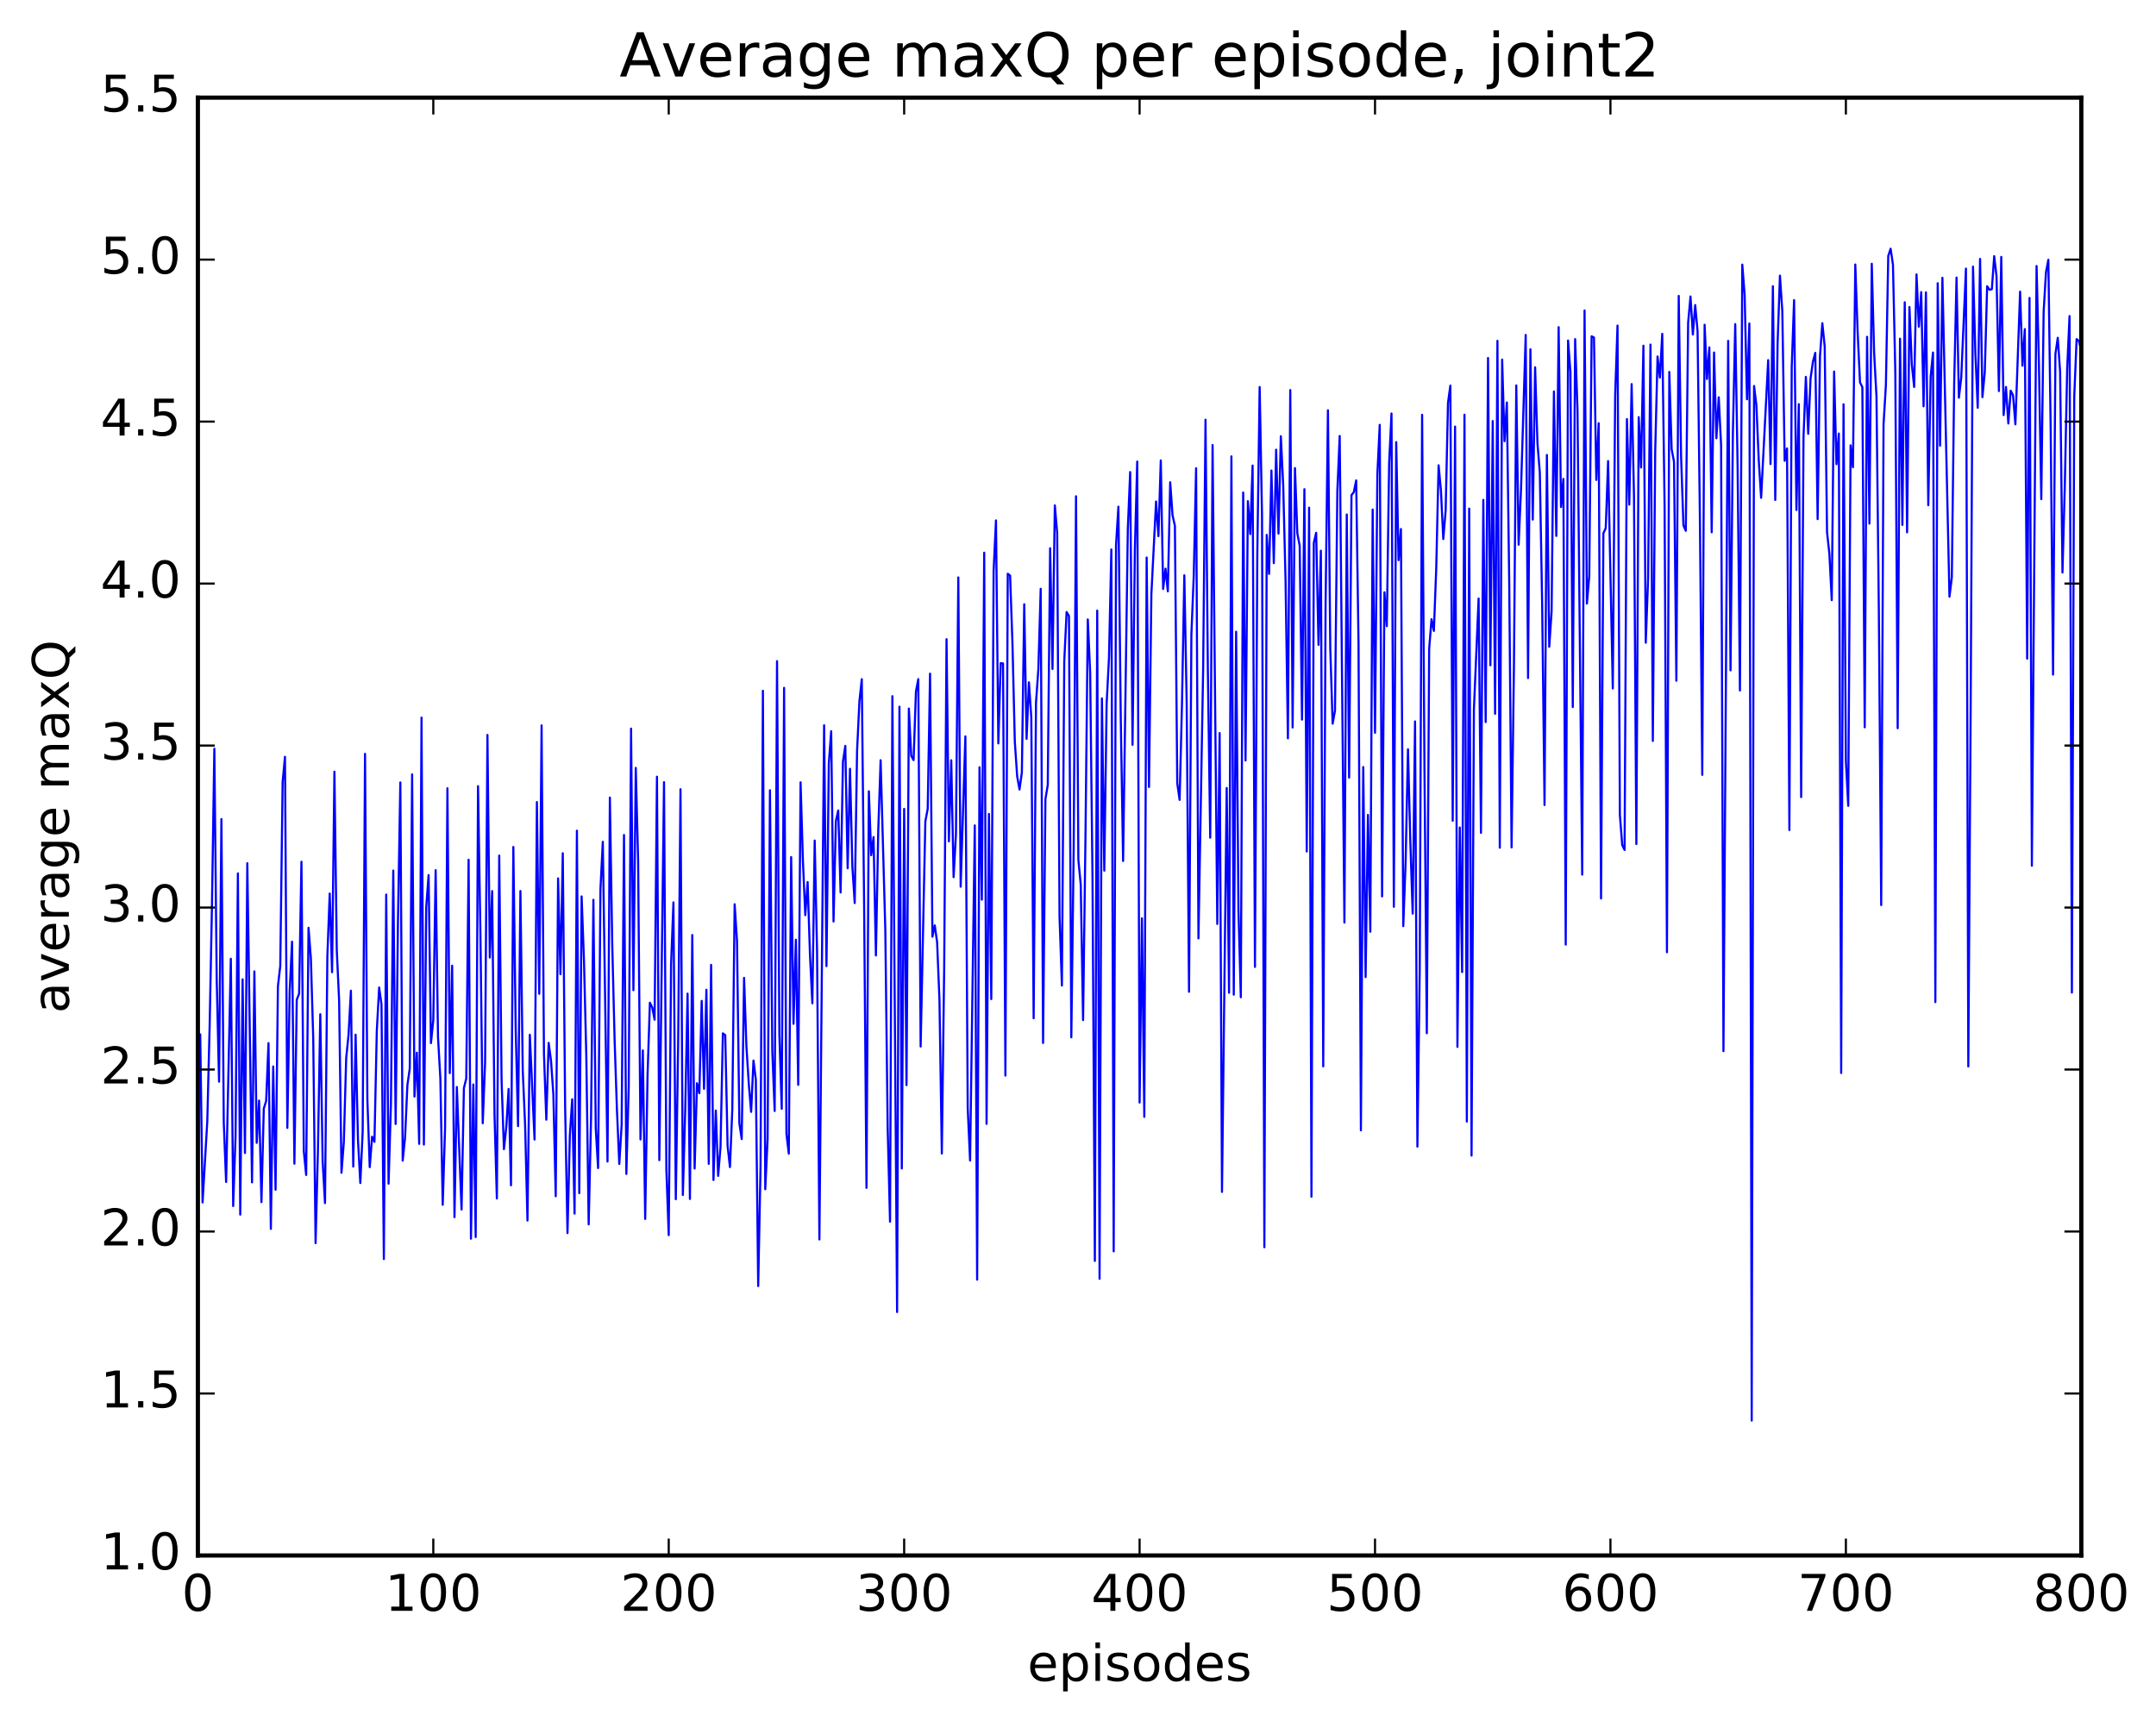 <?xml version="1.0" encoding="utf-8" standalone="no"?>
<!DOCTYPE svg PUBLIC "-//W3C//DTD SVG 1.1//EN"
  "http://www.w3.org/Graphics/SVG/1.1/DTD/svg11.dtd">
<!-- Created with matplotlib (http://matplotlib.org/) -->
<svg height="408pt" version="1.1" viewBox="0 0 511 408" width="511pt" xmlns="http://www.w3.org/2000/svg" xmlns:xlink="http://www.w3.org/1999/xlink">
 <defs>
  <style type="text/css">
*{stroke-linecap:butt;stroke-linejoin:round;stroke-miterlimit:100000;}
  </style>
 </defs>
 <g id="figure_1">
  <g id="patch_1">
   <path d="M 0 408.169 
L 511.95 408.169 
L 511.95 0 
L 0 0 
z
" style="fill:#ffffff;"/>
  </g>
  <g id="axes_1">
   <g id="patch_2">
    <path d="M 46.898 368.742 
L 493.298 368.742 
L 493.298 23.142 
L 46.898 23.142 
z
" style="fill:#ffffff;"/>
   </g>
   <g id="line2d_1">
    <path clip-path="url(#pab55693db7)" d="M 47.456 245.241 
L 48.014 285.054 
L 49.13 265.78 
L 49.688 243.245 
L 50.245 214.21 
L 50.803 177.475 
L 51.361 232.036 
L 51.919 256.429 
L 52.477 194.172 
L 53.035 266.072 
L 53.593 280.199 
L 54.709 227.285 
L 55.267 285.908 
L 55.825 269.385 
L 56.383 207.043 
L 56.941 287.935 
L 57.499 232.162 
L 58.057 273.329 
L 58.615 204.63 
L 59.731 280.294 
L 60.289 230.275 
L 60.847 270.918 
L 61.406 260.907 
L 61.964 284.976 
L 62.522 262.799 
L 63.08 261.011 
L 63.638 247.28 
L 64.195 291.324 
L 64.754 252.815 
L 65.311 282.033 
L 65.87 233.818 
L 66.427 229.03 
L 66.986 185.394 
L 67.543 179.41 
L 68.102 267.379 
L 68.659 234.986 
L 69.218 223.232 
L 69.775 275.86 
L 70.334 236.987 
L 70.891 235.577 
L 71.45 204.286 
L 72.007 272.859 
L 72.566 278.54 
L 73.124 219.943 
L 73.681 227.179 
L 74.24 246.137 
L 74.797 294.706 
L 75.356 272.641 
L 75.913 240.435 
L 76.472 275.317 
L 77.029 285.202 
L 77.588 226.66 
L 78.145 211.827 
L 78.704 230.468 
L 79.261 182.932 
L 79.82 225.22 
L 80.377 237.236 
L 80.936 278.02 
L 81.493 270.66 
L 82.052 250.846 
L 82.609 245.289 
L 83.168 234.862 
L 83.725 276.551 
L 84.284 245.279 
L 84.841 270.125 
L 85.4 280.453 
L 85.957 268.271 
L 86.516 178.71 
L 87.073 260.683 
L 87.632 276.679 
L 88.189 269.466 
L 88.748 270.687 
L 89.305 244.385 
L 89.864 234.098 
L 90.421 238.144 
L 90.98 298.467 
L 91.537 212.068 
L 92.096 280.609 
L 92.653 261.885 
L 93.212 206.376 
L 93.769 266.456 
L 94.328 218.118 
L 94.885 185.483 
L 95.444 275.143 
L 96.001 269.714 
L 96.559 257.232 
L 97.118 253.304 
L 97.675 183.573 
L 98.234 259.956 
L 98.791 249.556 
L 99.35 271.163 
L 99.907 170.116 
L 100.466 271.336 
L 101.023 215.036 
L 101.582 207.445 
L 102.139 247.281 
L 102.698 241.821 
L 103.255 206.281 
L 103.814 245.87 
L 104.371 255.638 
L 104.93 285.615 
L 105.487 267.426 
L 106.046 186.871 
L 106.603 254.391 
L 107.162 228.924 
L 107.719 288.537 
L 108.278 257.687 
L 109.394 286.725 
L 109.951 257.934 
L 110.51 255.672 
L 111.067 203.803 
L 111.626 293.642 
L 112.183 257.084 
L 112.742 293.252 
L 113.299 186.37 
L 113.858 220.869 
L 114.415 266.272 
L 114.974 251.816 
L 115.531 174.223 
L 116.09 226.994 
L 116.647 211.244 
L 117.206 264.324 
L 117.763 284.108 
L 118.322 202.826 
L 118.879 256.135 
L 119.438 272.412 
L 119.996 267.166 
L 120.553 258.14 
L 121.112 280.986 
L 121.669 200.776 
L 122.228 243.957 
L 122.785 266.959 
L 123.344 211.227 
L 123.901 253.786 
L 124.46 266.818 
L 125.017 289.34 
L 125.576 245.291 
L 126.692 270.133 
L 127.249 190.136 
L 127.808 235.591 
L 128.365 171.959 
L 128.923 249.776 
L 129.482 265.432 
L 130.04 247.216 
L 130.597 251.434 
L 131.155 259.425 
L 131.714 283.577 
L 132.272 208.226 
L 132.829 230.935 
L 133.387 202.27 
L 133.946 262.443 
L 134.504 292.312 
L 135.061 269.191 
L 135.619 260.603 
L 136.178 287.69 
L 136.736 196.925 
L 137.293 282.846 
L 137.851 212.499 
L 138.41 227.728 
L 138.968 250.506 
L 139.525 290.251 
L 140.083 265.414 
L 140.642 213.305 
L 141.2 267.461 
L 141.757 276.904 
L 142.315 210.759 
L 142.874 199.56 
L 143.989 275.359 
L 144.548 189.067 
L 145.106 223.655 
L 145.663 246.296 
L 146.221 263.04 
L 146.78 275.929 
L 147.338 266.641 
L 147.895 197.941 
L 148.453 278.294 
L 149.012 257.767 
L 149.57 172.72 
L 150.127 234.737 
L 150.685 182.038 
L 151.244 203.992 
L 151.802 270.12 
L 152.359 249.009 
L 152.917 288.958 
L 153.476 254.949 
L 154.034 237.709 
L 154.591 238.818 
L 155.149 241.728 
L 155.708 184.124 
L 156.266 275.023 
L 157.381 185.414 
L 157.94 277.356 
L 158.498 292.799 
L 159.055 228.588 
L 159.613 213.92 
L 160.172 284.289 
L 160.73 247.569 
L 161.287 187.089 
L 161.845 283.282 
L 162.404 263.433 
L 162.962 235.542 
L 163.519 284.229 
L 164.077 221.655 
L 164.636 277.009 
L 165.194 256.782 
L 165.751 259.166 
L 166.31 237.271 
L 166.868 258.115 
L 167.425 234.627 
L 167.983 275.901 
L 168.542 228.733 
L 169.1 279.725 
L 169.657 263.263 
L 170.215 278.755 
L 170.774 271.831 
L 171.332 244.964 
L 171.889 245.393 
L 172.447 271.647 
L 173.006 276.669 
L 173.564 263.012 
L 174.121 214.366 
L 174.679 223.058 
L 175.238 266.293 
L 175.796 270.03 
L 176.353 231.817 
L 176.911 248.092 
L 177.47 256.903 
L 178.028 263.582 
L 178.585 251.419 
L 179.143 255.948 
L 179.702 304.879 
L 180.26 276.584 
L 180.817 163.749 
L 181.375 281.93 
L 181.934 270.02 
L 182.492 187.334 
L 183.049 249.367 
L 183.607 263.369 
L 184.166 156.733 
L 184.724 245.319 
L 185.281 262.855 
L 185.839 163.062 
L 186.398 268.802 
L 186.956 273.491 
L 187.513 203.174 
L 188.071 242.706 
L 188.63 222.774 
L 189.188 257.173 
L 189.745 185.453 
L 190.304 204.082 
L 190.862 216.954 
L 191.419 209.1 
L 191.977 226.389 
L 192.536 237.846 
L 193.094 199.257 
L 193.651 225.235 
L 194.209 293.826 
L 195.326 171.937 
L 195.883 229.037 
L 196.441 180.97 
L 197 173.337 
L 197.558 218.452 
L 198.115 194.66 
L 198.673 192.123 
L 199.232 211.577 
L 199.79 180.551 
L 200.347 176.829 
L 200.905 205.838 
L 201.464 182.248 
L 202.022 205.48 
L 202.579 214.077 
L 203.137 178.002 
L 203.696 166.231 
L 204.254 161.009 
L 204.811 214.963 
L 205.369 281.588 
L 205.928 187.585 
L 206.486 202.731 
L 207.043 198.443 
L 207.601 226.499 
L 208.16 196.858 
L 208.718 180.211 
L 209.833 220.503 
L 210.392 267.525 
L 210.95 289.617 
L 211.507 165.033 
L 212.624 311.029 
L 213.181 167.524 
L 213.739 276.999 
L 214.298 191.753 
L 214.856 257.237 
L 215.413 167.977 
L 215.971 179.177 
L 216.53 180.199 
L 217.088 163.949 
L 217.645 160.996 
L 218.203 248.092 
L 219.32 194.71 
L 219.877 191.77 
L 220.435 159.696 
L 220.994 222.052 
L 221.552 219.379 
L 222.109 223.377 
L 222.667 237.093 
L 223.226 273.456 
L 223.784 229.394 
L 224.341 151.521 
L 224.899 199.442 
L 225.458 180.223 
L 226.016 207.936 
L 226.573 197.702 
L 227.131 136.885 
L 227.69 210.202 
L 228.805 174.566 
L 229.363 262.697 
L 229.922 275.118 
L 231.037 195.673 
L 231.595 303.36 
L 232.154 181.887 
L 232.712 213.272 
L 233.269 131.019 
L 233.827 266.429 
L 234.386 192.95 
L 234.944 236.844 
L 235.501 135.342 
L 236.06 123.366 
L 236.618 176.229 
L 237.175 157.223 
L 237.733 157.277 
L 238.292 254.983 
L 238.85 136.007 
L 239.407 136.442 
L 239.965 152.455 
L 240.524 175.816 
L 241.082 184.043 
L 241.639 187.159 
L 242.197 183.106 
L 242.756 143.242 
L 243.314 175.154 
L 243.871 161.748 
L 244.429 170.064 
L 244.988 241.389 
L 245.546 166.568 
L 246.103 158.642 
L 246.661 139.584 
L 247.22 247.245 
L 247.778 189.469 
L 248.335 186.063 
L 248.893 129.963 
L 249.452 158.593 
L 250.01 119.81 
L 250.567 126.377 
L 251.125 217.33 
L 251.684 233.63 
L 252.242 156.799 
L 252.799 145.085 
L 253.357 146.023 
L 253.916 245.909 
L 254.474 201.617 
L 255.031 117.642 
L 255.589 203.836 
L 256.147 209.673 
L 256.705 241.822 
L 257.264 199.052 
L 257.822 146.84 
L 258.38 159.373 
L 258.938 207.936 
L 259.495 298.913 
L 260.053 144.749 
L 260.611 303.149 
L 261.17 165.565 
L 261.728 206.401 
L 262.286 166.826 
L 262.844 155.95 
L 263.401 130.26 
L 263.959 296.647 
L 264.517 129.189 
L 265.075 120.11 
L 265.634 170.219 
L 266.192 204.108 
L 267.308 125.38 
L 267.865 111.902 
L 268.423 176.561 
L 268.981 130.196 
L 269.539 109.418 
L 270.098 261.368 
L 270.656 217.694 
L 271.214 264.76 
L 271.772 132.164 
L 272.329 186.565 
L 272.887 140.912 
L 274.003 118.88 
L 274.562 127.103 
L 275.12 109.148 
L 275.678 139.627 
L 276.236 134.814 
L 276.793 140.198 
L 277.351 114.323 
L 277.909 122.163 
L 278.467 124.65 
L 279.026 185.67 
L 279.584 189.618 
L 280.142 167.046 
L 280.7 136.382 
L 281.257 166.325 
L 281.815 235.104 
L 282.373 150.49 
L 282.932 136.597 
L 283.49 111.01 
L 284.048 222.449 
L 285.163 158.48 
L 285.721 99.49 
L 286.279 159.035 
L 286.837 198.578 
L 287.396 105.498 
L 288.512 219.031 
L 289.07 173.784 
L 289.627 282.556 
L 290.743 186.796 
L 291.301 235.347 
L 291.86 108.185 
L 292.418 235.791 
L 292.976 149.762 
L 293.534 215.943 
L 294.091 236.406 
L 294.649 116.759 
L 295.207 180.28 
L 295.765 118.799 
L 296.324 126.613 
L 296.882 110.361 
L 297.44 229.211 
L 297.998 131.298 
L 298.555 91.744 
L 299.113 122.04 
L 299.671 295.672 
L 300.229 126.794 
L 300.788 136.047 
L 301.346 111.541 
L 301.904 133.494 
L 302.462 106.605 
L 303.019 126.499 
L 303.577 103.41 
L 304.135 114.962 
L 304.693 137.569 
L 305.252 175.024 
L 305.81 92.465 
L 306.368 172.452 
L 306.925 110.962 
L 307.483 126.415 
L 308.041 129.366 
L 308.599 170.592 
L 309.158 115.969 
L 309.716 201.856 
L 310.274 120.35 
L 310.832 283.695 
L 311.389 128.706 
L 311.947 126.3 
L 312.505 152.875 
L 313.063 130.552 
L 313.622 252.795 
L 314.18 143.239 
L 314.738 97.252 
L 315.296 153.775 
L 315.853 171.553 
L 316.411 168.445 
L 316.969 116.328 
L 317.527 103.351 
L 318.644 218.71 
L 319.202 121.962 
L 319.76 184.346 
L 320.317 117.376 
L 320.875 116.654 
L 321.433 113.883 
L 321.991 152.655 
L 322.55 267.953 
L 323.108 181.834 
L 323.666 231.632 
L 324.224 193.184 
L 324.781 220.869 
L 325.339 120.786 
L 325.897 173.709 
L 326.455 112.422 
L 327.014 100.715 
L 327.572 212.5 
L 328.13 140.413 
L 328.688 148.434 
L 329.245 109.701 
L 329.803 98.023 
L 330.361 214.965 
L 330.92 104.805 
L 331.478 132.789 
L 332.036 125.412 
L 332.594 219.549 
L 333.151 204.204 
L 333.709 177.625 
L 334.267 199.525 
L 334.825 216.579 
L 335.384 171.013 
L 335.942 271.826 
L 336.5 229.445 
L 337.058 98.332 
L 337.615 182.09 
L 338.173 244.933 
L 338.731 153.802 
L 339.289 146.79 
L 339.848 149.565 
L 340.406 134.783 
L 340.964 110.303 
L 341.522 116.301 
L 342.079 127.793 
L 342.637 121.051 
L 343.195 95.489 
L 343.753 91.411 
L 344.312 194.571 
L 344.87 101.119 
L 345.428 248.173 
L 345.986 196.168 
L 346.543 230.444 
L 347.101 98.309 
L 347.659 265.882 
L 348.217 120.567 
L 348.776 273.943 
L 349.334 168.191 
L 350.45 141.886 
L 351.007 197.429 
L 351.565 118.507 
L 352.123 171.169 
L 352.682 84.86 
L 353.24 157.715 
L 353.798 99.811 
L 354.356 169.214 
L 354.913 80.793 
L 355.471 200.96 
L 356.029 85.246 
L 356.587 104.589 
L 357.146 95.411 
L 357.704 137.996 
L 358.262 200.889 
L 358.82 158.3 
L 359.377 91.376 
L 359.935 129.128 
L 360.493 116.179 
L 361.61 79.398 
L 362.168 160.743 
L 362.726 82.803 
L 363.284 123.17 
L 363.841 87.07 
L 364.399 105.087 
L 364.957 112.048 
L 365.515 143.316 
L 366.074 190.836 
L 366.632 107.851 
L 367.19 153.324 
L 367.748 144.999 
L 368.305 92.797 
L 368.863 127.046 
L 369.421 77.553 
L 369.979 120.196 
L 370.538 113.529 
L 371.096 223.93 
L 371.654 80.715 
L 372.212 88.157 
L 372.769 167.613 
L 373.327 80.384 
L 373.885 96.998 
L 375.002 207.336 
L 375.56 73.606 
L 376.118 143.092 
L 376.675 136.569 
L 377.233 79.723 
L 377.791 80.007 
L 378.349 113.765 
L 378.908 100.33 
L 379.466 212.994 
L 380.024 126.4 
L 380.582 125.223 
L 381.139 109.299 
L 382.255 163.205 
L 382.813 93.644 
L 383.372 77.183 
L 383.93 193.15 
L 384.488 200.344 
L 385.046 201.496 
L 385.603 99.344 
L 386.161 119.628 
L 386.719 91.05 
L 387.277 117.631 
L 387.836 200.086 
L 388.394 98.888 
L 388.952 110.83 
L 389.51 81.953 
L 390.067 152.363 
L 390.625 137.034 
L 391.183 81.683 
L 391.741 175.643 
L 392.3 107.236 
L 392.858 84.507 
L 393.416 89.504 
L 393.974 79.134 
L 394.531 119.97 
L 395.089 225.731 
L 395.647 88.167 
L 396.205 106.51 
L 396.764 109.464 
L 397.322 161.377 
L 397.88 70.14 
L 398.438 108.169 
L 398.995 124.55 
L 399.553 125.828 
L 400.111 76.481 
L 400.67 70.282 
L 401.228 79.294 
L 401.786 72.317 
L 402.344 78.487 
L 402.901 122.935 
L 403.459 183.69 
L 404.017 76.992 
L 404.575 89.846 
L 405.134 82.358 
L 405.692 126.183 
L 406.25 83.562 
L 406.808 103.893 
L 407.365 94.175 
L 407.923 105.619 
L 408.481 249.194 
L 409.598 80.806 
L 410.156 158.914 
L 410.714 102.791 
L 411.272 76.828 
L 411.829 110.1 
L 412.387 163.692 
L 412.945 62.73 
L 413.503 69.915 
L 414.062 94.656 
L 414.62 76.689 
L 415.178 336.764 
L 415.736 91.506 
L 416.293 96.12 
L 416.851 109.132 
L 417.409 118.018 
L 419.084 85.37 
L 419.642 110.01 
L 420.2 67.848 
L 420.757 118.526 
L 421.315 81.284 
L 421.873 65.34 
L 422.432 73.737 
L 422.99 109.241 
L 423.548 106.302 
L 424.106 196.767 
L 424.663 86.986 
L 425.221 71.148 
L 425.779 120.897 
L 426.337 95.809 
L 426.896 188.959 
L 427.454 103.601 
L 428.012 89.34 
L 428.57 102.843 
L 429.127 89.702 
L 429.685 85.78 
L 430.243 83.643 
L 430.801 123.068 
L 431.36 84.459 
L 431.918 76.617 
L 432.476 82.131 
L 433.034 126.174 
L 433.591 131.298 
L 434.149 142.272 
L 434.707 88.078 
L 435.265 110.041 
L 435.824 102.778 
L 436.382 254.359 
L 436.94 95.843 
L 437.498 180.367 
L 438.055 191.035 
L 438.613 105.568 
L 439.171 110.777 
L 439.729 62.701 
L 440.288 78.831 
L 440.846 90.655 
L 441.404 91.768 
L 441.962 172.414 
L 442.519 79.843 
L 443.077 124.121 
L 443.635 62.528 
L 444.193 83.72 
L 444.752 93.987 
L 445.31 144.933 
L 445.868 214.553 
L 446.425 100.625 
L 446.983 91.214 
L 447.541 60.678 
L 448.099 58.963 
L 448.658 62.759 
L 449.216 88.294 
L 449.774 172.63 
L 450.332 80.291 
L 450.889 124.434 
L 451.447 71.656 
L 452.005 126.192 
L 452.563 72.789 
L 453.122 86.385 
L 453.68 91.737 
L 454.238 65.052 
L 454.796 77.449 
L 455.353 69.251 
L 455.911 96.327 
L 456.469 69.307 
L 457.027 119.775 
L 457.586 89.301 
L 458.144 83.569 
L 458.702 237.563 
L 459.26 67.138 
L 459.817 105.651 
L 460.375 65.844 
L 462.05 141.453 
L 462.608 136.841 
L 463.166 90.878 
L 463.724 65.8 
L 464.281 94.283 
L 464.839 89.555 
L 465.955 63.672 
L 466.514 252.818 
L 467.072 167.912 
L 467.63 63.208 
L 468.188 83.578 
L 468.745 96.664 
L 469.303 61.376 
L 469.861 94.151 
L 470.42 88.17 
L 470.978 67.857 
L 471.536 68.696 
L 472.094 68.55 
L 472.651 60.718 
L 473.209 65.567 
L 473.767 92.704 
L 474.325 60.897 
L 474.884 98.402 
L 475.442 91.729 
L 476 100.399 
L 476.558 92.61 
L 477.115 93.689 
L 477.673 100.598 
L 478.789 69.133 
L 479.348 86.686 
L 479.906 78.02 
L 480.464 156.143 
L 481.022 70.626 
L 481.579 205.238 
L 482.695 63.064 
L 483.253 86.315 
L 483.812 118.334 
L 484.37 73.829 
L 484.928 64.5 
L 485.486 61.572 
L 486.043 102.186 
L 486.601 159.918 
L 487.159 83.948 
L 487.717 80.077 
L 488.276 88.172 
L 488.834 135.723 
L 489.392 114.899 
L 489.95 87.327 
L 490.507 74.93 
L 491.065 235.298 
L 491.623 94.054 
L 492.182 80.385 
L 492.74 80.866 
L 493.298 83.258 
L 493.298 83.258 
" style="fill:none;stroke:#0000ff;stroke-linecap:square;stroke-width:0.5;"/>
   </g>
   <g id="patch_3">
    <path d="M 46.898 23.142 
L 493.298 23.142 
" style="fill:none;stroke:#000000;stroke-linecap:square;stroke-linejoin:miter;"/>
   </g>
   <g id="patch_4">
    <path d="M 46.898 368.742 
L 493.298 368.742 
" style="fill:none;stroke:#000000;stroke-linecap:square;stroke-linejoin:miter;"/>
   </g>
   <g id="patch_5">
    <path d="M 46.898 368.742 
L 46.898 23.142 
" style="fill:none;stroke:#000000;stroke-linecap:square;stroke-linejoin:miter;"/>
   </g>
   <g id="patch_6">
    <path d="M 493.298 368.742 
L 493.298 23.142 
" style="fill:none;stroke:#000000;stroke-linecap:square;stroke-linejoin:miter;"/>
   </g>
   <g id="matplotlib.axis_1">
    <g id="xtick_1">
     <g id="line2d_2">
      <defs>
       <path d="M 0 0 
L 0 -4 
" id="m88dc9da965" style="stroke:#000000;stroke-width:0.5;"/>
      </defs>
      <g>
       <use style="stroke:#000000;stroke-width:0.5;" x="46.898" xlink:href="#m88dc9da965" y="368.742"/>
      </g>
     </g>
     <g id="line2d_3">
      <defs>
       <path d="M 0 0 
L 0 4 
" id="mbccbee39b8" style="stroke:#000000;stroke-width:0.5;"/>
      </defs>
      <g>
       <use style="stroke:#000000;stroke-width:0.5;" x="46.898" xlink:href="#mbccbee39b8" y="23.142"/>
      </g>
     </g>
     <g id="text_1">
      <!-- 0 -->
      <defs>
       <path d="M 31.781 66.406 
Q 24.172 66.406 20.328 58.906 
Q 16.5 51.422 16.5 36.375 
Q 16.5 21.391 20.328 13.891 
Q 24.172 6.391 31.781 6.391 
Q 39.453 6.391 43.281 13.891 
Q 47.125 21.391 47.125 36.375 
Q 47.125 51.422 43.281 58.906 
Q 39.453 66.406 31.781 66.406 
M 31.781 74.219 
Q 44.047 74.219 50.516 64.516 
Q 56.984 54.828 56.984 36.375 
Q 56.984 17.969 50.516 8.266 
Q 44.047 -1.422 31.781 -1.422 
Q 19.531 -1.422 13.062 8.266 
Q 6.594 17.969 6.594 36.375 
Q 6.594 54.828 13.062 64.516 
Q 19.531 74.219 31.781 74.219 
" id="BitstreamVeraSans-Roman-30"/>
      </defs>
      <g transform="translate(43.08 381.86)scale(0.12 -0.12)">
       <use xlink:href="#BitstreamVeraSans-Roman-30"/>
      </g>
     </g>
    </g>
    <g id="xtick_2">
     <g id="line2d_4">
      <g>
       <use style="stroke:#000000;stroke-width:0.5;" x="102.698" xlink:href="#m88dc9da965" y="368.742"/>
      </g>
     </g>
     <g id="line2d_5">
      <g>
       <use style="stroke:#000000;stroke-width:0.5;" x="102.698" xlink:href="#mbccbee39b8" y="23.142"/>
      </g>
     </g>
     <g id="text_2">
      <!-- 100 -->
      <defs>
       <path d="M 12.406 8.297 
L 28.516 8.297 
L 28.516 63.922 
L 10.984 60.406 
L 10.984 69.391 
L 28.422 72.906 
L 38.281 72.906 
L 38.281 8.297 
L 54.391 8.297 
L 54.391 0 
L 12.406 0 
z
" id="BitstreamVeraSans-Roman-31"/>
      </defs>
      <g transform="translate(91.245 381.86)scale(0.12 -0.12)">
       <use xlink:href="#BitstreamVeraSans-Roman-31"/>
       <use x="63.623" xlink:href="#BitstreamVeraSans-Roman-30"/>
       <use x="127.246" xlink:href="#BitstreamVeraSans-Roman-30"/>
      </g>
     </g>
    </g>
    <g id="xtick_3">
     <g id="line2d_6">
      <g>
       <use style="stroke:#000000;stroke-width:0.5;" x="158.498" xlink:href="#m88dc9da965" y="368.742"/>
      </g>
     </g>
     <g id="line2d_7">
      <g>
       <use style="stroke:#000000;stroke-width:0.5;" x="158.498" xlink:href="#mbccbee39b8" y="23.142"/>
      </g>
     </g>
     <g id="text_3">
      <!-- 200 -->
      <defs>
       <path d="M 19.188 8.297 
L 53.609 8.297 
L 53.609 0 
L 7.328 0 
L 7.328 8.297 
Q 12.938 14.109 22.625 23.891 
Q 32.328 33.688 34.812 36.531 
Q 39.547 41.844 41.422 45.531 
Q 43.312 49.219 43.312 52.781 
Q 43.312 58.594 39.234 62.25 
Q 35.156 65.922 28.609 65.922 
Q 23.969 65.922 18.812 64.312 
Q 13.672 62.703 7.812 59.422 
L 7.812 69.391 
Q 13.766 71.781 18.938 73 
Q 24.125 74.219 28.422 74.219 
Q 39.75 74.219 46.484 68.547 
Q 53.219 62.891 53.219 53.422 
Q 53.219 48.922 51.531 44.891 
Q 49.859 40.875 45.406 35.406 
Q 44.188 33.984 37.641 27.219 
Q 31.109 20.453 19.188 8.297 
" id="BitstreamVeraSans-Roman-32"/>
      </defs>
      <g transform="translate(147.045 381.86)scale(0.12 -0.12)">
       <use xlink:href="#BitstreamVeraSans-Roman-32"/>
       <use x="63.623" xlink:href="#BitstreamVeraSans-Roman-30"/>
       <use x="127.246" xlink:href="#BitstreamVeraSans-Roman-30"/>
      </g>
     </g>
    </g>
    <g id="xtick_4">
     <g id="line2d_8">
      <g>
       <use style="stroke:#000000;stroke-width:0.5;" x="214.298" xlink:href="#m88dc9da965" y="368.742"/>
      </g>
     </g>
     <g id="line2d_9">
      <g>
       <use style="stroke:#000000;stroke-width:0.5;" x="214.298" xlink:href="#mbccbee39b8" y="23.142"/>
      </g>
     </g>
     <g id="text_4">
      <!-- 300 -->
      <defs>
       <path d="M 40.578 39.312 
Q 47.656 37.797 51.625 33 
Q 55.609 28.219 55.609 21.188 
Q 55.609 10.406 48.188 4.484 
Q 40.766 -1.422 27.094 -1.422 
Q 22.516 -1.422 17.656 -0.516 
Q 12.797 0.391 7.625 2.203 
L 7.625 11.719 
Q 11.719 9.328 16.594 8.109 
Q 21.484 6.891 26.812 6.891 
Q 36.078 6.891 40.938 10.547 
Q 45.797 14.203 45.797 21.188 
Q 45.797 27.641 41.281 31.266 
Q 36.766 34.906 28.719 34.906 
L 20.219 34.906 
L 20.219 43.016 
L 29.109 43.016 
Q 36.375 43.016 40.234 45.922 
Q 44.094 48.828 44.094 54.297 
Q 44.094 59.906 40.109 62.906 
Q 36.141 65.922 28.719 65.922 
Q 24.656 65.922 20.016 65.031 
Q 15.375 64.156 9.812 62.312 
L 9.812 71.094 
Q 15.438 72.656 20.344 73.438 
Q 25.25 74.219 29.594 74.219 
Q 40.828 74.219 47.359 69.109 
Q 53.906 64.016 53.906 55.328 
Q 53.906 49.266 50.438 45.094 
Q 46.969 40.922 40.578 39.312 
" id="BitstreamVeraSans-Roman-33"/>
      </defs>
      <g transform="translate(202.845 381.86)scale(0.12 -0.12)">
       <use xlink:href="#BitstreamVeraSans-Roman-33"/>
       <use x="63.623" xlink:href="#BitstreamVeraSans-Roman-30"/>
       <use x="127.246" xlink:href="#BitstreamVeraSans-Roman-30"/>
      </g>
     </g>
    </g>
    <g id="xtick_5">
     <g id="line2d_10">
      <g>
       <use style="stroke:#000000;stroke-width:0.5;" x="270.098" xlink:href="#m88dc9da965" y="368.742"/>
      </g>
     </g>
     <g id="line2d_11">
      <g>
       <use style="stroke:#000000;stroke-width:0.5;" x="270.098" xlink:href="#mbccbee39b8" y="23.142"/>
      </g>
     </g>
     <g id="text_5">
      <!-- 400 -->
      <defs>
       <path d="M 37.797 64.312 
L 12.891 25.391 
L 37.797 25.391 
z
M 35.203 72.906 
L 47.609 72.906 
L 47.609 25.391 
L 58.016 25.391 
L 58.016 17.188 
L 47.609 17.188 
L 47.609 0 
L 37.797 0 
L 37.797 17.188 
L 4.891 17.188 
L 4.891 26.703 
z
" id="BitstreamVeraSans-Roman-34"/>
      </defs>
      <g transform="translate(258.645 381.86)scale(0.12 -0.12)">
       <use xlink:href="#BitstreamVeraSans-Roman-34"/>
       <use x="63.623" xlink:href="#BitstreamVeraSans-Roman-30"/>
       <use x="127.246" xlink:href="#BitstreamVeraSans-Roman-30"/>
      </g>
     </g>
    </g>
    <g id="xtick_6">
     <g id="line2d_12">
      <g>
       <use style="stroke:#000000;stroke-width:0.5;" x="325.897" xlink:href="#m88dc9da965" y="368.742"/>
      </g>
     </g>
     <g id="line2d_13">
      <g>
       <use style="stroke:#000000;stroke-width:0.5;" x="325.897" xlink:href="#mbccbee39b8" y="23.142"/>
      </g>
     </g>
     <g id="text_6">
      <!-- 500 -->
      <defs>
       <path d="M 10.797 72.906 
L 49.516 72.906 
L 49.516 64.594 
L 19.828 64.594 
L 19.828 46.734 
Q 21.969 47.469 24.109 47.828 
Q 26.266 48.188 28.422 48.188 
Q 40.625 48.188 47.75 41.5 
Q 54.891 34.812 54.891 23.391 
Q 54.891 11.625 47.562 5.094 
Q 40.234 -1.422 26.906 -1.422 
Q 22.312 -1.422 17.547 -0.641 
Q 12.797 0.141 7.719 1.703 
L 7.719 11.625 
Q 12.109 9.234 16.797 8.062 
Q 21.484 6.891 26.703 6.891 
Q 35.156 6.891 40.078 11.328 
Q 45.016 15.766 45.016 23.391 
Q 45.016 31 40.078 35.438 
Q 35.156 39.891 26.703 39.891 
Q 22.75 39.891 18.812 39.016 
Q 14.891 38.141 10.797 36.281 
z
" id="BitstreamVeraSans-Roman-35"/>
      </defs>
      <g transform="translate(314.445 381.86)scale(0.12 -0.12)">
       <use xlink:href="#BitstreamVeraSans-Roman-35"/>
       <use x="63.623" xlink:href="#BitstreamVeraSans-Roman-30"/>
       <use x="127.246" xlink:href="#BitstreamVeraSans-Roman-30"/>
      </g>
     </g>
    </g>
    <g id="xtick_7">
     <g id="line2d_14">
      <g>
       <use style="stroke:#000000;stroke-width:0.5;" x="381.697" xlink:href="#m88dc9da965" y="368.742"/>
      </g>
     </g>
     <g id="line2d_15">
      <g>
       <use style="stroke:#000000;stroke-width:0.5;" x="381.697" xlink:href="#mbccbee39b8" y="23.142"/>
      </g>
     </g>
     <g id="text_7">
      <!-- 600 -->
      <defs>
       <path d="M 33.016 40.375 
Q 26.375 40.375 22.484 35.828 
Q 18.609 31.297 18.609 23.391 
Q 18.609 15.531 22.484 10.953 
Q 26.375 6.391 33.016 6.391 
Q 39.656 6.391 43.531 10.953 
Q 47.406 15.531 47.406 23.391 
Q 47.406 31.297 43.531 35.828 
Q 39.656 40.375 33.016 40.375 
M 52.594 71.297 
L 52.594 62.312 
Q 48.875 64.062 45.094 64.984 
Q 41.312 65.922 37.594 65.922 
Q 27.828 65.922 22.672 59.328 
Q 17.531 52.734 16.797 39.406 
Q 19.672 43.656 24.016 45.922 
Q 28.375 48.188 33.594 48.188 
Q 44.578 48.188 50.953 41.516 
Q 57.328 34.859 57.328 23.391 
Q 57.328 12.156 50.688 5.359 
Q 44.047 -1.422 33.016 -1.422 
Q 20.359 -1.422 13.672 8.266 
Q 6.984 17.969 6.984 36.375 
Q 6.984 53.656 15.188 63.938 
Q 23.391 74.219 37.203 74.219 
Q 40.922 74.219 44.703 73.484 
Q 48.484 72.75 52.594 71.297 
" id="BitstreamVeraSans-Roman-36"/>
      </defs>
      <g transform="translate(370.245 381.86)scale(0.12 -0.12)">
       <use xlink:href="#BitstreamVeraSans-Roman-36"/>
       <use x="63.623" xlink:href="#BitstreamVeraSans-Roman-30"/>
       <use x="127.246" xlink:href="#BitstreamVeraSans-Roman-30"/>
      </g>
     </g>
    </g>
    <g id="xtick_8">
     <g id="line2d_16">
      <g>
       <use style="stroke:#000000;stroke-width:0.5;" x="437.498" xlink:href="#m88dc9da965" y="368.742"/>
      </g>
     </g>
     <g id="line2d_17">
      <g>
       <use style="stroke:#000000;stroke-width:0.5;" x="437.498" xlink:href="#mbccbee39b8" y="23.142"/>
      </g>
     </g>
     <g id="text_8">
      <!-- 700 -->
      <defs>
       <path d="M 8.203 72.906 
L 55.078 72.906 
L 55.078 68.703 
L 28.609 0 
L 18.312 0 
L 43.219 64.594 
L 8.203 64.594 
z
" id="BitstreamVeraSans-Roman-37"/>
      </defs>
      <g transform="translate(426.045 381.86)scale(0.12 -0.12)">
       <use xlink:href="#BitstreamVeraSans-Roman-37"/>
       <use x="63.623" xlink:href="#BitstreamVeraSans-Roman-30"/>
       <use x="127.246" xlink:href="#BitstreamVeraSans-Roman-30"/>
      </g>
     </g>
    </g>
    <g id="xtick_9">
     <g id="line2d_18">
      <g>
       <use style="stroke:#000000;stroke-width:0.5;" x="493.298" xlink:href="#m88dc9da965" y="368.742"/>
      </g>
     </g>
     <g id="line2d_19">
      <g>
       <use style="stroke:#000000;stroke-width:0.5;" x="493.298" xlink:href="#mbccbee39b8" y="23.142"/>
      </g>
     </g>
     <g id="text_9">
      <!-- 800 -->
      <defs>
       <path d="M 31.781 34.625 
Q 24.75 34.625 20.719 30.859 
Q 16.703 27.094 16.703 20.516 
Q 16.703 13.922 20.719 10.156 
Q 24.75 6.391 31.781 6.391 
Q 38.812 6.391 42.859 10.172 
Q 46.922 13.969 46.922 20.516 
Q 46.922 27.094 42.891 30.859 
Q 38.875 34.625 31.781 34.625 
M 21.922 38.812 
Q 15.578 40.375 12.031 44.719 
Q 8.5 49.078 8.5 55.328 
Q 8.5 64.062 14.719 69.141 
Q 20.953 74.219 31.781 74.219 
Q 42.672 74.219 48.875 69.141 
Q 55.078 64.062 55.078 55.328 
Q 55.078 49.078 51.531 44.719 
Q 48 40.375 41.703 38.812 
Q 48.828 37.156 52.797 32.312 
Q 56.781 27.484 56.781 20.516 
Q 56.781 9.906 50.312 4.234 
Q 43.844 -1.422 31.781 -1.422 
Q 19.734 -1.422 13.25 4.234 
Q 6.781 9.906 6.781 20.516 
Q 6.781 27.484 10.781 32.312 
Q 14.797 37.156 21.922 38.812 
M 18.312 54.391 
Q 18.312 48.734 21.844 45.562 
Q 25.391 42.391 31.781 42.391 
Q 38.141 42.391 41.719 45.562 
Q 45.312 48.734 45.312 54.391 
Q 45.312 60.062 41.719 63.234 
Q 38.141 66.406 31.781 66.406 
Q 25.391 66.406 21.844 63.234 
Q 18.312 60.062 18.312 54.391 
" id="BitstreamVeraSans-Roman-38"/>
      </defs>
      <g transform="translate(481.845 381.86)scale(0.12 -0.12)">
       <use xlink:href="#BitstreamVeraSans-Roman-38"/>
       <use x="63.623" xlink:href="#BitstreamVeraSans-Roman-30"/>
       <use x="127.246" xlink:href="#BitstreamVeraSans-Roman-30"/>
      </g>
     </g>
    </g>
    <g id="text_10">
     <!-- episodes -->
     <defs>
      <path d="M 18.109 8.203 
L 18.109 -20.797 
L 9.078 -20.797 
L 9.078 54.688 
L 18.109 54.688 
L 18.109 46.391 
Q 20.953 51.266 25.266 53.625 
Q 29.594 56 35.594 56 
Q 45.562 56 51.781 48.094 
Q 58.016 40.188 58.016 27.297 
Q 58.016 14.406 51.781 6.484 
Q 45.562 -1.422 35.594 -1.422 
Q 29.594 -1.422 25.266 0.953 
Q 20.953 3.328 18.109 8.203 
M 48.688 27.297 
Q 48.688 37.203 44.609 42.844 
Q 40.531 48.484 33.406 48.484 
Q 26.266 48.484 22.188 42.844 
Q 18.109 37.203 18.109 27.297 
Q 18.109 17.391 22.188 11.75 
Q 26.266 6.109 33.406 6.109 
Q 40.531 6.109 44.609 11.75 
Q 48.688 17.391 48.688 27.297 
" id="BitstreamVeraSans-Roman-70"/>
      <path d="M 56.203 29.594 
L 56.203 25.203 
L 14.891 25.203 
Q 15.484 15.922 20.484 11.062 
Q 25.484 6.203 34.422 6.203 
Q 39.594 6.203 44.453 7.469 
Q 49.312 8.734 54.109 11.281 
L 54.109 2.781 
Q 49.266 0.734 44.188 -0.344 
Q 39.109 -1.422 33.891 -1.422 
Q 20.797 -1.422 13.156 6.188 
Q 5.516 13.812 5.516 26.812 
Q 5.516 40.234 12.766 48.109 
Q 20.016 56 32.328 56 
Q 43.359 56 49.781 48.891 
Q 56.203 41.797 56.203 29.594 
M 47.219 32.234 
Q 47.125 39.594 43.094 43.984 
Q 39.062 48.391 32.422 48.391 
Q 24.906 48.391 20.391 44.141 
Q 15.875 39.891 15.188 32.172 
z
" id="BitstreamVeraSans-Roman-65"/>
      <path d="M 44.281 53.078 
L 44.281 44.578 
Q 40.484 46.531 36.375 47.5 
Q 32.281 48.484 27.875 48.484 
Q 21.188 48.484 17.844 46.438 
Q 14.5 44.391 14.5 40.281 
Q 14.5 37.156 16.891 35.375 
Q 19.281 33.594 26.516 31.984 
L 29.594 31.297 
Q 39.156 29.25 43.188 25.516 
Q 47.219 21.781 47.219 15.094 
Q 47.219 7.469 41.188 3.016 
Q 35.156 -1.422 24.609 -1.422 
Q 20.219 -1.422 15.453 -0.562 
Q 10.688 0.297 5.422 2 
L 5.422 11.281 
Q 10.406 8.688 15.234 7.391 
Q 20.062 6.109 24.812 6.109 
Q 31.156 6.109 34.562 8.281 
Q 37.984 10.453 37.984 14.406 
Q 37.984 18.062 35.516 20.016 
Q 33.062 21.969 24.703 23.781 
L 21.578 24.516 
Q 13.234 26.266 9.516 29.906 
Q 5.812 33.547 5.812 39.891 
Q 5.812 47.609 11.281 51.797 
Q 16.75 56 26.812 56 
Q 31.781 56 36.172 55.266 
Q 40.578 54.547 44.281 53.078 
" id="BitstreamVeraSans-Roman-73"/>
      <path d="M 9.422 54.688 
L 18.406 54.688 
L 18.406 0 
L 9.422 0 
z
M 9.422 75.984 
L 18.406 75.984 
L 18.406 64.594 
L 9.422 64.594 
z
" id="BitstreamVeraSans-Roman-69"/>
      <path d="M 30.609 48.391 
Q 23.391 48.391 19.188 42.75 
Q 14.984 37.109 14.984 27.297 
Q 14.984 17.484 19.156 11.844 
Q 23.344 6.203 30.609 6.203 
Q 37.797 6.203 41.984 11.859 
Q 46.188 17.531 46.188 27.297 
Q 46.188 37.016 41.984 42.703 
Q 37.797 48.391 30.609 48.391 
M 30.609 56 
Q 42.328 56 49.016 48.375 
Q 55.719 40.766 55.719 27.297 
Q 55.719 13.875 49.016 6.219 
Q 42.328 -1.422 30.609 -1.422 
Q 18.844 -1.422 12.172 6.219 
Q 5.516 13.875 5.516 27.297 
Q 5.516 40.766 12.172 48.375 
Q 18.844 56 30.609 56 
" id="BitstreamVeraSans-Roman-6f"/>
      <path d="M 45.406 46.391 
L 45.406 75.984 
L 54.391 75.984 
L 54.391 0 
L 45.406 0 
L 45.406 8.203 
Q 42.578 3.328 38.25 0.953 
Q 33.938 -1.422 27.875 -1.422 
Q 17.969 -1.422 11.734 6.484 
Q 5.516 14.406 5.516 27.297 
Q 5.516 40.188 11.734 48.094 
Q 17.969 56 27.875 56 
Q 33.938 56 38.25 53.625 
Q 42.578 51.266 45.406 46.391 
M 14.797 27.297 
Q 14.797 17.391 18.875 11.75 
Q 22.953 6.109 30.078 6.109 
Q 37.203 6.109 41.297 11.75 
Q 45.406 17.391 45.406 27.297 
Q 45.406 37.203 41.297 42.844 
Q 37.203 48.484 30.078 48.484 
Q 22.953 48.484 18.875 42.844 
Q 14.797 37.203 14.797 27.297 
" id="BitstreamVeraSans-Roman-64"/>
     </defs>
     <g transform="translate(243.506 398.474)scale(0.12 -0.12)">
      <use xlink:href="#BitstreamVeraSans-Roman-65"/>
      <use x="61.523" xlink:href="#BitstreamVeraSans-Roman-70"/>
      <use x="125.0" xlink:href="#BitstreamVeraSans-Roman-69"/>
      <use x="152.783" xlink:href="#BitstreamVeraSans-Roman-73"/>
      <use x="204.883" xlink:href="#BitstreamVeraSans-Roman-6f"/>
      <use x="266.064" xlink:href="#BitstreamVeraSans-Roman-64"/>
      <use x="329.541" xlink:href="#BitstreamVeraSans-Roman-65"/>
      <use x="391.064" xlink:href="#BitstreamVeraSans-Roman-73"/>
     </g>
    </g>
   </g>
   <g id="matplotlib.axis_2">
    <g id="ytick_1">
     <g id="line2d_20">
      <defs>
       <path d="M 0 0 
L 4 0 
" id="md4d1cce1ac" style="stroke:#000000;stroke-width:0.5;"/>
      </defs>
      <g>
       <use style="stroke:#000000;stroke-width:0.5;" x="46.898" xlink:href="#md4d1cce1ac" y="368.742"/>
      </g>
     </g>
     <g id="line2d_21">
      <defs>
       <path d="M 0 0 
L -4 0 
" id="ma76c27f7e8" style="stroke:#000000;stroke-width:0.5;"/>
      </defs>
      <g>
       <use style="stroke:#000000;stroke-width:0.5;" x="493.298" xlink:href="#ma76c27f7e8" y="368.742"/>
      </g>
     </g>
     <g id="text_11">
      <!-- 1.0 -->
      <defs>
       <path d="M 10.688 12.406 
L 21 12.406 
L 21 0 
L 10.688 0 
z
" id="BitstreamVeraSans-Roman-2e"/>
      </defs>
      <g transform="translate(23.814 372.053)scale(0.12 -0.12)">
       <use xlink:href="#BitstreamVeraSans-Roman-31"/>
       <use x="63.623" xlink:href="#BitstreamVeraSans-Roman-2e"/>
       <use x="95.41" xlink:href="#BitstreamVeraSans-Roman-30"/>
      </g>
     </g>
    </g>
    <g id="ytick_2">
     <g id="line2d_22">
      <g>
       <use style="stroke:#000000;stroke-width:0.5;" x="46.898" xlink:href="#md4d1cce1ac" y="330.342"/>
      </g>
     </g>
     <g id="line2d_23">
      <g>
       <use style="stroke:#000000;stroke-width:0.5;" x="493.298" xlink:href="#ma76c27f7e8" y="330.342"/>
      </g>
     </g>
     <g id="text_12">
      <!-- 1.5 -->
      <g transform="translate(23.814 333.653)scale(0.12 -0.12)">
       <use xlink:href="#BitstreamVeraSans-Roman-31"/>
       <use x="63.623" xlink:href="#BitstreamVeraSans-Roman-2e"/>
       <use x="95.41" xlink:href="#BitstreamVeraSans-Roman-35"/>
      </g>
     </g>
    </g>
    <g id="ytick_3">
     <g id="line2d_24">
      <g>
       <use style="stroke:#000000;stroke-width:0.5;" x="46.898" xlink:href="#md4d1cce1ac" y="291.942"/>
      </g>
     </g>
     <g id="line2d_25">
      <g>
       <use style="stroke:#000000;stroke-width:0.5;" x="493.298" xlink:href="#ma76c27f7e8" y="291.942"/>
      </g>
     </g>
     <g id="text_13">
      <!-- 2.0 -->
      <g transform="translate(23.814 295.253)scale(0.12 -0.12)">
       <use xlink:href="#BitstreamVeraSans-Roman-32"/>
       <use x="63.623" xlink:href="#BitstreamVeraSans-Roman-2e"/>
       <use x="95.41" xlink:href="#BitstreamVeraSans-Roman-30"/>
      </g>
     </g>
    </g>
    <g id="ytick_4">
     <g id="line2d_26">
      <g>
       <use style="stroke:#000000;stroke-width:0.5;" x="46.898" xlink:href="#md4d1cce1ac" y="253.542"/>
      </g>
     </g>
     <g id="line2d_27">
      <g>
       <use style="stroke:#000000;stroke-width:0.5;" x="493.298" xlink:href="#ma76c27f7e8" y="253.542"/>
      </g>
     </g>
     <g id="text_14">
      <!-- 2.5 -->
      <g transform="translate(23.814 256.853)scale(0.12 -0.12)">
       <use xlink:href="#BitstreamVeraSans-Roman-32"/>
       <use x="63.623" xlink:href="#BitstreamVeraSans-Roman-2e"/>
       <use x="95.41" xlink:href="#BitstreamVeraSans-Roman-35"/>
      </g>
     </g>
    </g>
    <g id="ytick_5">
     <g id="line2d_28">
      <g>
       <use style="stroke:#000000;stroke-width:0.5;" x="46.898" xlink:href="#md4d1cce1ac" y="215.142"/>
      </g>
     </g>
     <g id="line2d_29">
      <g>
       <use style="stroke:#000000;stroke-width:0.5;" x="493.298" xlink:href="#ma76c27f7e8" y="215.142"/>
      </g>
     </g>
     <g id="text_15">
      <!-- 3.0 -->
      <g transform="translate(23.814 218.453)scale(0.12 -0.12)">
       <use xlink:href="#BitstreamVeraSans-Roman-33"/>
       <use x="63.623" xlink:href="#BitstreamVeraSans-Roman-2e"/>
       <use x="95.41" xlink:href="#BitstreamVeraSans-Roman-30"/>
      </g>
     </g>
    </g>
    <g id="ytick_6">
     <g id="line2d_30">
      <g>
       <use style="stroke:#000000;stroke-width:0.5;" x="46.898" xlink:href="#md4d1cce1ac" y="176.742"/>
      </g>
     </g>
     <g id="line2d_31">
      <g>
       <use style="stroke:#000000;stroke-width:0.5;" x="493.298" xlink:href="#ma76c27f7e8" y="176.742"/>
      </g>
     </g>
     <g id="text_16">
      <!-- 3.5 -->
      <g transform="translate(23.814 180.053)scale(0.12 -0.12)">
       <use xlink:href="#BitstreamVeraSans-Roman-33"/>
       <use x="63.623" xlink:href="#BitstreamVeraSans-Roman-2e"/>
       <use x="95.41" xlink:href="#BitstreamVeraSans-Roman-35"/>
      </g>
     </g>
    </g>
    <g id="ytick_7">
     <g id="line2d_32">
      <g>
       <use style="stroke:#000000;stroke-width:0.5;" x="46.898" xlink:href="#md4d1cce1ac" y="138.342"/>
      </g>
     </g>
     <g id="line2d_33">
      <g>
       <use style="stroke:#000000;stroke-width:0.5;" x="493.298" xlink:href="#ma76c27f7e8" y="138.342"/>
      </g>
     </g>
     <g id="text_17">
      <!-- 4.0 -->
      <g transform="translate(23.814 141.653)scale(0.12 -0.12)">
       <use xlink:href="#BitstreamVeraSans-Roman-34"/>
       <use x="63.623" xlink:href="#BitstreamVeraSans-Roman-2e"/>
       <use x="95.41" xlink:href="#BitstreamVeraSans-Roman-30"/>
      </g>
     </g>
    </g>
    <g id="ytick_8">
     <g id="line2d_34">
      <g>
       <use style="stroke:#000000;stroke-width:0.5;" x="46.898" xlink:href="#md4d1cce1ac" y="99.942"/>
      </g>
     </g>
     <g id="line2d_35">
      <g>
       <use style="stroke:#000000;stroke-width:0.5;" x="493.298" xlink:href="#ma76c27f7e8" y="99.942"/>
      </g>
     </g>
     <g id="text_18">
      <!-- 4.5 -->
      <g transform="translate(23.814 103.253)scale(0.12 -0.12)">
       <use xlink:href="#BitstreamVeraSans-Roman-34"/>
       <use x="63.623" xlink:href="#BitstreamVeraSans-Roman-2e"/>
       <use x="95.41" xlink:href="#BitstreamVeraSans-Roman-35"/>
      </g>
     </g>
    </g>
    <g id="ytick_9">
     <g id="line2d_36">
      <g>
       <use style="stroke:#000000;stroke-width:0.5;" x="46.898" xlink:href="#md4d1cce1ac" y="61.542"/>
      </g>
     </g>
     <g id="line2d_37">
      <g>
       <use style="stroke:#000000;stroke-width:0.5;" x="493.298" xlink:href="#ma76c27f7e8" y="61.542"/>
      </g>
     </g>
     <g id="text_19">
      <!-- 5.0 -->
      <g transform="translate(23.814 64.853)scale(0.12 -0.12)">
       <use xlink:href="#BitstreamVeraSans-Roman-35"/>
       <use x="63.623" xlink:href="#BitstreamVeraSans-Roman-2e"/>
       <use x="95.41" xlink:href="#BitstreamVeraSans-Roman-30"/>
      </g>
     </g>
    </g>
    <g id="ytick_10">
     <g id="line2d_38">
      <g>
       <use style="stroke:#000000;stroke-width:0.5;" x="46.898" xlink:href="#md4d1cce1ac" y="23.142"/>
      </g>
     </g>
     <g id="line2d_39">
      <g>
       <use style="stroke:#000000;stroke-width:0.5;" x="493.298" xlink:href="#ma76c27f7e8" y="23.142"/>
      </g>
     </g>
     <g id="text_20">
      <!-- 5.5 -->
      <g transform="translate(23.814 26.453)scale(0.12 -0.12)">
       <use xlink:href="#BitstreamVeraSans-Roman-35"/>
       <use x="63.623" xlink:href="#BitstreamVeraSans-Roman-2e"/>
       <use x="95.41" xlink:href="#BitstreamVeraSans-Roman-35"/>
      </g>
     </g>
    </g>
    <g id="text_21">
     <!-- average maxQ -->
     <defs>
      <path id="BitstreamVeraSans-Roman-20"/>
      <path d="M 39.406 66.219 
Q 28.656 66.219 22.328 58.203 
Q 16.016 50.203 16.016 36.375 
Q 16.016 22.609 22.328 14.594 
Q 28.656 6.594 39.406 6.594 
Q 50.141 6.594 56.422 14.594 
Q 62.703 22.609 62.703 36.375 
Q 62.703 50.203 56.422 58.203 
Q 50.141 66.219 39.406 66.219 
M 53.219 1.312 
L 66.219 -12.891 
L 54.297 -12.891 
L 43.5 -1.219 
Q 41.891 -1.312 41.031 -1.359 
Q 40.188 -1.422 39.406 -1.422 
Q 24.031 -1.422 14.812 8.859 
Q 5.609 19.141 5.609 36.375 
Q 5.609 53.656 14.812 63.938 
Q 24.031 74.219 39.406 74.219 
Q 54.734 74.219 63.906 63.938 
Q 73.094 53.656 73.094 36.375 
Q 73.094 23.688 67.984 14.641 
Q 62.891 5.609 53.219 1.312 
" id="BitstreamVeraSans-Roman-51"/>
      <path d="M 54.891 54.688 
L 35.109 28.078 
L 55.906 0 
L 45.312 0 
L 29.391 21.484 
L 13.484 0 
L 2.875 0 
L 24.125 28.609 
L 4.688 54.688 
L 15.281 54.688 
L 29.781 35.203 
L 44.281 54.688 
z
" id="BitstreamVeraSans-Roman-78"/>
      <path d="M 52 44.188 
Q 55.375 50.25 60.062 53.125 
Q 64.75 56 71.094 56 
Q 79.641 56 84.281 50.016 
Q 88.922 44.047 88.922 33.016 
L 88.922 0 
L 79.891 0 
L 79.891 32.719 
Q 79.891 40.578 77.094 44.375 
Q 74.312 48.188 68.609 48.188 
Q 61.625 48.188 57.562 43.547 
Q 53.516 38.922 53.516 30.906 
L 53.516 0 
L 44.484 0 
L 44.484 32.719 
Q 44.484 40.625 41.703 44.406 
Q 38.922 48.188 33.109 48.188 
Q 26.219 48.188 22.156 43.531 
Q 18.109 38.875 18.109 30.906 
L 18.109 0 
L 9.078 0 
L 9.078 54.688 
L 18.109 54.688 
L 18.109 46.188 
Q 21.188 51.219 25.484 53.609 
Q 29.781 56 35.688 56 
Q 41.656 56 45.828 52.969 
Q 50 49.953 52 44.188 
" id="BitstreamVeraSans-Roman-6d"/>
      <path d="M 41.109 46.297 
Q 39.594 47.172 37.812 47.578 
Q 36.031 48 33.891 48 
Q 26.266 48 22.188 43.047 
Q 18.109 38.094 18.109 28.812 
L 18.109 0 
L 9.078 0 
L 9.078 54.688 
L 18.109 54.688 
L 18.109 46.188 
Q 20.953 51.172 25.484 53.578 
Q 30.031 56 36.531 56 
Q 37.453 56 38.578 55.875 
Q 39.703 55.766 41.062 55.516 
z
" id="BitstreamVeraSans-Roman-72"/>
      <path d="M 34.281 27.484 
Q 23.391 27.484 19.188 25 
Q 14.984 22.516 14.984 16.5 
Q 14.984 11.719 18.141 8.906 
Q 21.297 6.109 26.703 6.109 
Q 34.188 6.109 38.703 11.406 
Q 43.219 16.703 43.219 25.484 
L 43.219 27.484 
z
M 52.203 31.203 
L 52.203 0 
L 43.219 0 
L 43.219 8.297 
Q 40.141 3.328 35.547 0.953 
Q 30.953 -1.422 24.312 -1.422 
Q 15.922 -1.422 10.953 3.297 
Q 6 8.016 6 15.922 
Q 6 25.141 12.172 29.828 
Q 18.359 34.516 30.609 34.516 
L 43.219 34.516 
L 43.219 35.406 
Q 43.219 41.609 39.141 45 
Q 35.062 48.391 27.688 48.391 
Q 23 48.391 18.547 47.266 
Q 14.109 46.141 10.016 43.891 
L 10.016 52.203 
Q 14.938 54.109 19.578 55.047 
Q 24.219 56 28.609 56 
Q 40.484 56 46.344 49.844 
Q 52.203 43.703 52.203 31.203 
" id="BitstreamVeraSans-Roman-61"/>
      <path d="M 45.406 27.984 
Q 45.406 37.75 41.375 43.109 
Q 37.359 48.484 30.078 48.484 
Q 22.859 48.484 18.828 43.109 
Q 14.797 37.75 14.797 27.984 
Q 14.797 18.266 18.828 12.891 
Q 22.859 7.516 30.078 7.516 
Q 37.359 7.516 41.375 12.891 
Q 45.406 18.266 45.406 27.984 
M 54.391 6.781 
Q 54.391 -7.172 48.188 -13.984 
Q 42 -20.797 29.203 -20.797 
Q 24.469 -20.797 20.266 -20.094 
Q 16.062 -19.391 12.109 -17.922 
L 12.109 -9.188 
Q 16.062 -11.328 19.922 -12.344 
Q 23.781 -13.375 27.781 -13.375 
Q 36.625 -13.375 41.016 -8.766 
Q 45.406 -4.156 45.406 5.172 
L 45.406 9.625 
Q 42.625 4.781 38.281 2.391 
Q 33.938 0 27.875 0 
Q 17.828 0 11.672 7.656 
Q 5.516 15.328 5.516 27.984 
Q 5.516 40.672 11.672 48.328 
Q 17.828 56 27.875 56 
Q 33.938 56 38.281 53.609 
Q 42.625 51.219 45.406 46.391 
L 45.406 54.688 
L 54.391 54.688 
z
" id="BitstreamVeraSans-Roman-67"/>
      <path d="M 2.984 54.688 
L 12.5 54.688 
L 29.594 8.797 
L 46.688 54.688 
L 56.203 54.688 
L 35.688 0 
L 23.484 0 
z
" id="BitstreamVeraSans-Roman-76"/>
     </defs>
     <g transform="translate(16.318 240.209)rotate(-90.0)scale(0.12 -0.12)">
      <use xlink:href="#BitstreamVeraSans-Roman-61"/>
      <use x="61.279" xlink:href="#BitstreamVeraSans-Roman-76"/>
      <use x="120.459" xlink:href="#BitstreamVeraSans-Roman-65"/>
      <use x="181.982" xlink:href="#BitstreamVeraSans-Roman-72"/>
      <use x="223.096" xlink:href="#BitstreamVeraSans-Roman-61"/>
      <use x="284.375" xlink:href="#BitstreamVeraSans-Roman-67"/>
      <use x="347.852" xlink:href="#BitstreamVeraSans-Roman-65"/>
      <use x="409.375" xlink:href="#BitstreamVeraSans-Roman-20"/>
      <use x="441.162" xlink:href="#BitstreamVeraSans-Roman-6d"/>
      <use x="538.574" xlink:href="#BitstreamVeraSans-Roman-61"/>
      <use x="599.854" xlink:href="#BitstreamVeraSans-Roman-78"/>
      <use x="659.033" xlink:href="#BitstreamVeraSans-Roman-51"/>
     </g>
    </g>
   </g>
   <g id="text_22">
    <!-- Average maxQ per episode, joint2 -->
    <defs>
     <path d="M 54.891 33.016 
L 54.891 0 
L 45.906 0 
L 45.906 32.719 
Q 45.906 40.484 42.875 44.328 
Q 39.844 48.188 33.797 48.188 
Q 26.516 48.188 22.312 43.547 
Q 18.109 38.922 18.109 30.906 
L 18.109 0 
L 9.078 0 
L 9.078 54.688 
L 18.109 54.688 
L 18.109 46.188 
Q 21.344 51.125 25.703 53.562 
Q 30.078 56 35.797 56 
Q 45.219 56 50.047 50.172 
Q 54.891 44.344 54.891 33.016 
" id="BitstreamVeraSans-Roman-6e"/>
     <path d="M 34.188 63.188 
L 20.797 26.906 
L 47.609 26.906 
z
M 28.609 72.906 
L 39.797 72.906 
L 67.578 0 
L 57.328 0 
L 50.688 18.703 
L 17.828 18.703 
L 11.188 0 
L 0.781 0 
z
" id="BitstreamVeraSans-Roman-41"/>
     <path d="M 11.719 12.406 
L 22.016 12.406 
L 22.016 4 
L 14.016 -11.625 
L 7.719 -11.625 
L 11.719 4 
z
" id="BitstreamVeraSans-Roman-2c"/>
     <path d="M 18.312 70.219 
L 18.312 54.688 
L 36.812 54.688 
L 36.812 47.703 
L 18.312 47.703 
L 18.312 18.016 
Q 18.312 11.328 20.141 9.422 
Q 21.969 7.516 27.594 7.516 
L 36.812 7.516 
L 36.812 0 
L 27.594 0 
Q 17.188 0 13.234 3.875 
Q 9.281 7.766 9.281 18.016 
L 9.281 47.703 
L 2.688 47.703 
L 2.688 54.688 
L 9.281 54.688 
L 9.281 70.219 
z
" id="BitstreamVeraSans-Roman-74"/>
     <path d="M 9.422 54.688 
L 18.406 54.688 
L 18.406 -0.984 
Q 18.406 -11.422 14.422 -16.109 
Q 10.453 -20.797 1.609 -20.797 
L -1.812 -20.797 
L -1.812 -13.188 
L 0.594 -13.188 
Q 5.719 -13.188 7.562 -10.812 
Q 9.422 -8.453 9.422 -0.984 
z
M 9.422 75.984 
L 18.406 75.984 
L 18.406 64.594 
L 9.422 64.594 
z
" id="BitstreamVeraSans-Roman-6a"/>
    </defs>
    <g transform="translate(146.825 18.142)scale(0.144 -0.144)">
     <use xlink:href="#BitstreamVeraSans-Roman-41"/>
     <use x="68.33" xlink:href="#BitstreamVeraSans-Roman-76"/>
     <use x="127.51" xlink:href="#BitstreamVeraSans-Roman-65"/>
     <use x="189.033" xlink:href="#BitstreamVeraSans-Roman-72"/>
     <use x="230.146" xlink:href="#BitstreamVeraSans-Roman-61"/>
     <use x="291.426" xlink:href="#BitstreamVeraSans-Roman-67"/>
     <use x="354.902" xlink:href="#BitstreamVeraSans-Roman-65"/>
     <use x="416.426" xlink:href="#BitstreamVeraSans-Roman-20"/>
     <use x="448.213" xlink:href="#BitstreamVeraSans-Roman-6d"/>
     <use x="545.625" xlink:href="#BitstreamVeraSans-Roman-61"/>
     <use x="606.904" xlink:href="#BitstreamVeraSans-Roman-78"/>
     <use x="666.084" xlink:href="#BitstreamVeraSans-Roman-51"/>
     <use x="744.795" xlink:href="#BitstreamVeraSans-Roman-20"/>
     <use x="776.582" xlink:href="#BitstreamVeraSans-Roman-70"/>
     <use x="840.059" xlink:href="#BitstreamVeraSans-Roman-65"/>
     <use x="901.582" xlink:href="#BitstreamVeraSans-Roman-72"/>
     <use x="942.695" xlink:href="#BitstreamVeraSans-Roman-20"/>
     <use x="974.482" xlink:href="#BitstreamVeraSans-Roman-65"/>
     <use x="1036.006" xlink:href="#BitstreamVeraSans-Roman-70"/>
     <use x="1099.482" xlink:href="#BitstreamVeraSans-Roman-69"/>
     <use x="1127.266" xlink:href="#BitstreamVeraSans-Roman-73"/>
     <use x="1179.365" xlink:href="#BitstreamVeraSans-Roman-6f"/>
     <use x="1240.547" xlink:href="#BitstreamVeraSans-Roman-64"/>
     <use x="1304.023" xlink:href="#BitstreamVeraSans-Roman-65"/>
     <use x="1365.547" xlink:href="#BitstreamVeraSans-Roman-2c"/>
     <use x="1397.334" xlink:href="#BitstreamVeraSans-Roman-20"/>
     <use x="1429.121" xlink:href="#BitstreamVeraSans-Roman-6a"/>
     <use x="1456.904" xlink:href="#BitstreamVeraSans-Roman-6f"/>
     <use x="1518.086" xlink:href="#BitstreamVeraSans-Roman-69"/>
     <use x="1545.869" xlink:href="#BitstreamVeraSans-Roman-6e"/>
     <use x="1609.248" xlink:href="#BitstreamVeraSans-Roman-74"/>
     <use x="1648.457" xlink:href="#BitstreamVeraSans-Roman-32"/>
    </g>
   </g>
  </g>
 </g>
 <defs>
  <clipPath id="pab55693db7">
   <rect height="345.6" width="446.4" x="46.898" y="23.142"/>
  </clipPath>
 </defs>
</svg>
